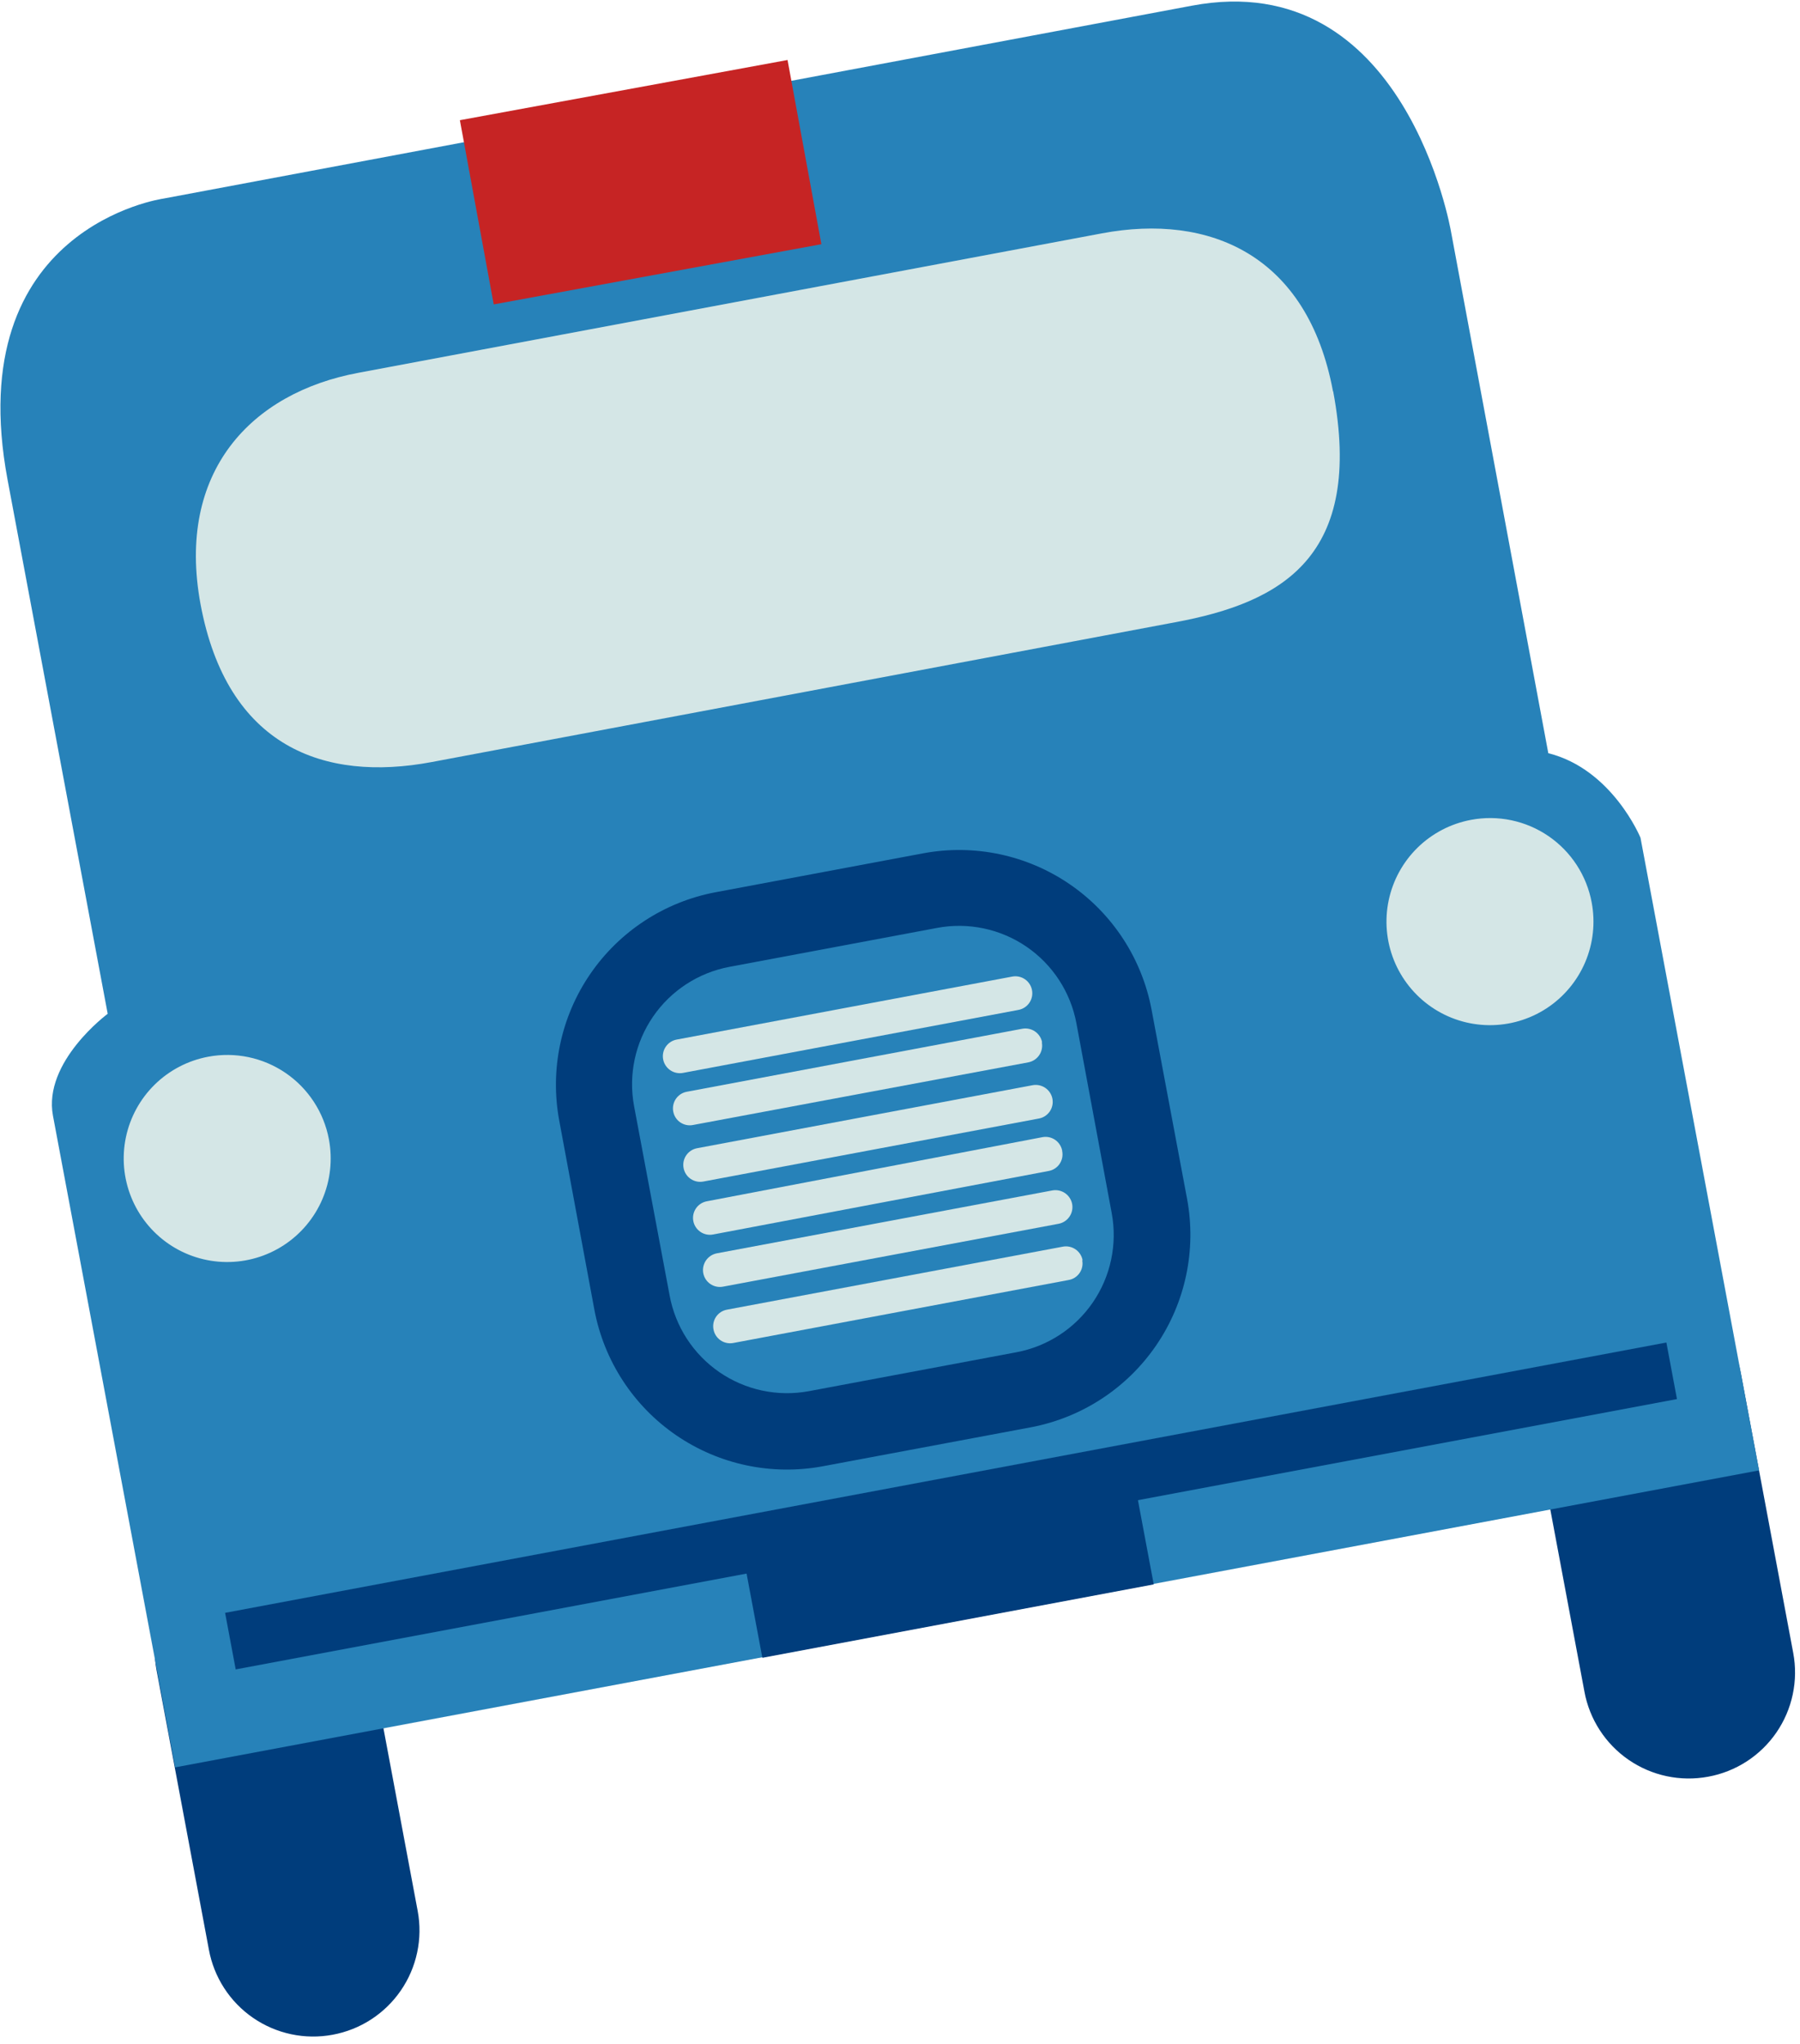 <svg width="148" height="168" viewBox="0 0 148 168" fill="none" xmlns="http://www.w3.org/2000/svg">
<g clip-path="url(#clip0_152_19410)">
<path d="M34.344 157.08C34.554 158.208 34.539 159.366 34.3 160.487C34.062 161.609 33.604 162.673 32.954 163.617C32.304 164.562 31.474 165.369 30.511 165.993C29.549 166.616 28.472 167.043 27.344 167.25C26.217 167.46 25.059 167.445 23.937 167.206C22.816 166.968 21.752 166.51 20.807 165.86C19.863 165.21 19.055 164.38 18.432 163.417C17.809 162.454 17.381 161.378 17.174 160.25L12.864 137.25C12.655 136.123 12.67 134.966 12.909 133.845C13.147 132.724 13.605 131.661 14.255 130.717C14.906 129.773 15.736 128.967 16.698 128.345C17.661 127.722 18.737 127.296 19.864 127.09C20.992 126.879 22.15 126.893 23.273 127.131C24.395 127.369 25.459 127.827 26.404 128.477C27.349 129.128 28.156 129.958 28.779 130.922C29.402 131.885 29.829 132.962 30.034 134.09L34.344 157.08Z" fill="#003D7C"/>
<path d="M147.444 135.87C147.655 136.998 147.641 138.156 147.403 139.278C147.165 140.401 146.707 141.465 146.057 142.41C145.407 143.355 144.576 144.162 143.613 144.785C142.649 145.408 141.573 145.835 140.444 146.04C139.316 146.25 138.159 146.235 137.037 145.996C135.915 145.758 134.851 145.3 133.907 144.65C132.962 144 132.155 143.17 131.532 142.207C130.908 141.244 130.481 140.168 130.274 139.04L125.964 116.04C125.753 114.913 125.767 113.755 126.005 112.632C126.243 111.51 126.7 110.446 127.351 109.501C128.001 108.556 128.832 107.749 129.795 107.126C130.758 106.503 131.835 106.076 132.964 105.87C134.092 105.659 135.25 105.673 136.372 105.911C137.494 106.149 138.558 106.607 139.503 107.257C140.448 107.908 141.256 108.738 141.879 109.702C142.502 110.665 142.928 111.742 143.134 112.87L147.444 135.87Z" fill="#003D7C"/>
<path d="M14.405 145.27L144.635 120.86L134.885 68.86C134.885 68.86 132.575 63.23 127.305 61.91L119.305 19.04C119.305 19.04 115.575 -2.85 97.985 0.47L13.454 16.32C13.454 16.32 -3.275 18.63 0.625 39.45C4.525 60.27 8.855 83.33 8.855 83.33C8.855 83.33 3.525 87.27 4.355 91.71C5.185 96.15 14.405 145.27 14.405 145.27Z" fill="#2782B9"/>
<path d="M137.013 110.35L18.508 132.57L19.38 137.219L137.884 114.999L137.013 110.35Z" fill="#003D7C"/>
<path d="M93.318 121.996L61.139 128.03L62.683 136.266L94.862 130.232L93.318 121.996Z" fill="#003D7C"/>
<path d="M130.874 74.19C131.183 75.845 130.995 77.554 130.334 79.101C129.672 80.649 128.566 81.965 127.156 82.885C125.746 83.803 124.095 84.284 122.412 84.265C120.729 84.246 119.089 83.728 117.701 82.777C116.312 81.826 115.237 80.484 114.61 78.922C113.984 77.36 113.835 75.647 114.182 74C114.529 72.353 115.357 70.846 116.56 69.67C117.764 68.493 119.29 67.7 120.944 67.39C122.043 67.182 123.172 67.193 124.266 67.422C125.361 67.652 126.399 68.095 127.322 68.727C128.245 69.359 129.034 70.167 129.643 71.104C130.253 72.042 130.671 73.091 130.874 74.19Z" fill="#D4E6E6"/>
<path d="M27.044 93.65C27.355 95.305 27.169 97.014 26.509 98.563C25.849 100.111 24.744 101.429 23.334 102.35C21.925 103.27 20.274 103.752 18.591 103.734C16.907 103.717 15.267 103.2 13.877 102.25C12.488 101.299 11.411 99.958 10.784 98.396C10.157 96.834 10.007 95.121 10.353 93.474C10.7 91.826 11.527 90.319 12.73 89.141C13.934 87.964 15.459 87.17 17.114 86.86C18.212 86.653 19.34 86.665 20.433 86.894C21.527 87.124 22.564 87.566 23.487 88.197C24.409 88.827 25.198 89.634 25.808 90.57C26.419 91.505 26.839 92.552 27.044 93.65Z" fill="#D4E6E6"/>
<path d="M109.614 32.15C112.154 45.73 105.444 49.52 96.614 51.15L35.484 62.64C26.634 64.3 18.664 61.39 16.484 49.64C14.484 38.77 20.654 32.28 29.484 30.64L90.604 19.18C99.444 17.52 107.514 20.94 109.604 32.18L109.614 32.15Z" fill="#D4E6E6"/>
<path d="M64.754 4.932L37.813 9.88L40.594 25.021L67.535 20.073L64.754 4.932Z" fill="#C62424"/>
<path d="M67.664 120.52C63.469 121.304 59.134 120.391 55.611 117.982C52.088 115.573 49.665 111.864 48.874 107.67L45.984 92.12C45.2 87.926 46.113 83.593 48.523 80.071C50.932 76.55 54.641 74.129 58.834 73.34L75.904 70.14C80.098 69.357 84.432 70.27 87.953 72.679C91.474 75.088 93.895 78.797 94.684 82.99L97.604 98.54C98.385 102.734 97.471 107.067 95.062 110.587C92.653 114.108 88.946 116.529 84.754 117.32L67.664 120.52Z" fill="#003D7C"/>
<path d="M91.405 99.7C91.884 102.257 91.329 104.9 89.861 107.047C88.392 109.194 86.131 110.67 83.575 111.15L66.505 114.35C65.235 114.586 63.932 114.569 62.669 114.3C61.407 114.032 60.209 113.517 59.146 112.785C58.082 112.053 57.173 111.118 56.471 110.035C55.77 108.951 55.288 107.74 55.055 106.47L52.135 90.92C51.658 88.361 52.218 85.718 53.69 83.57C55.161 81.423 57.426 79.949 59.985 79.47L77.055 76.27C78.321 76.033 79.622 76.047 80.883 76.313C82.144 76.579 83.341 77.09 84.404 77.818C85.467 78.546 86.377 79.477 87.08 80.556C87.784 81.636 88.268 82.844 88.505 84.11L91.405 99.7Z" fill="#2782B9"/>
<path d="M84.854 81.39C84.922 81.752 84.843 82.126 84.634 82.43C84.426 82.734 84.106 82.942 83.744 83.01L56.154 88.19C55.79 88.257 55.413 88.177 55.108 87.967C54.802 87.757 54.592 87.435 54.524 87.07C54.457 86.708 54.536 86.335 54.744 86.031C54.952 85.727 55.273 85.518 55.634 85.45L83.234 80.27C83.414 80.237 83.599 80.24 83.778 80.278C83.957 80.317 84.126 80.39 84.277 80.494C84.427 80.598 84.556 80.731 84.655 80.885C84.754 81.038 84.822 81.21 84.854 81.39Z" fill="#D4E6E6"/>
<path d="M85.664 85.69C85.732 86.053 85.653 86.429 85.445 86.734C85.237 87.039 84.917 87.25 84.555 87.32L56.984 92.47C56.804 92.507 56.619 92.506 56.439 92.47C56.259 92.433 56.088 92.361 55.936 92.258C55.784 92.155 55.655 92.022 55.555 91.868C55.455 91.714 55.387 91.541 55.354 91.36C55.287 90.998 55.366 90.625 55.574 90.321C55.782 90.017 56.103 89.808 56.464 89.74L84.055 84.56C84.418 84.493 84.793 84.572 85.098 84.78C85.403 84.988 85.614 85.308 85.684 85.67L85.664 85.69Z" fill="#D4E6E6"/>
<path d="M86.534 90.32C86.567 90.5 86.565 90.685 86.526 90.864C86.488 91.043 86.415 91.212 86.311 91.363C86.206 91.513 86.074 91.642 85.92 91.741C85.766 91.84 85.594 91.908 85.414 91.94L57.824 97.12C57.644 97.153 57.459 97.151 57.281 97.112C57.102 97.074 56.932 97.001 56.782 96.897C56.631 96.793 56.502 96.66 56.403 96.506C56.304 96.352 56.237 96.18 56.204 96C56.137 95.638 56.216 95.264 56.424 94.961C56.632 94.657 56.952 94.448 57.314 94.38L84.904 89.2C85.269 89.133 85.645 89.213 85.951 89.423C86.256 89.633 86.466 89.956 86.534 90.32Z" fill="#D4E6E6"/>
<path d="M87.335 94.62C87.371 94.8 87.371 94.986 87.334 95.166C87.297 95.346 87.225 95.517 87.122 95.669C87.019 95.82 86.886 95.95 86.732 96.05C86.578 96.15 86.405 96.218 86.225 96.25L58.635 101.47C58.455 101.505 58.27 101.504 58.09 101.467C57.91 101.43 57.74 101.358 57.589 101.255C57.437 101.151 57.307 101.019 57.207 100.866C57.107 100.712 57.038 100.541 57.005 100.36C56.971 100.18 56.974 99.996 57.012 99.817C57.051 99.638 57.124 99.468 57.228 99.318C57.332 99.167 57.465 99.039 57.619 98.94C57.773 98.841 57.944 98.773 58.124 98.74L85.715 93.47C86.076 93.403 86.45 93.482 86.754 93.69C87.058 93.898 87.266 94.219 87.335 94.58V94.62Z" fill="#D4E6E6"/>
<path d="M88.154 98.96C88.222 99.323 88.143 99.699 87.935 100.004C87.727 100.309 87.407 100.52 87.044 100.59L59.444 105.76C59.082 105.828 58.708 105.748 58.405 105.54C58.101 105.332 57.892 105.012 57.824 104.65C57.757 104.287 57.836 103.912 58.044 103.607C58.252 103.301 58.572 103.091 58.934 103.02L86.524 97.85C86.887 97.783 87.263 97.862 87.568 98.07C87.873 98.278 88.084 98.598 88.154 98.96Z" fill="#D4E6E6"/>
<path d="M88.984 103.59C89.018 103.77 89.017 103.954 88.98 104.133C88.943 104.312 88.871 104.482 88.767 104.632C88.664 104.783 88.532 104.912 88.379 105.011C88.225 105.11 88.054 105.178 87.874 105.21L60.284 110.39C60.104 110.423 59.919 110.421 59.74 110.382C59.561 110.344 59.392 110.271 59.241 110.167C59.091 110.063 58.962 109.93 58.863 109.776C58.764 109.622 58.696 109.45 58.664 109.27C58.629 109.091 58.63 108.906 58.667 108.728C58.705 108.549 58.777 108.379 58.88 108.228C58.983 108.078 59.116 107.949 59.269 107.85C59.422 107.751 59.594 107.683 59.774 107.65L87.394 102.47C87.574 102.437 87.758 102.44 87.937 102.478C88.116 102.517 88.286 102.59 88.436 102.694C88.587 102.798 88.715 102.931 88.814 103.085C88.913 103.238 88.981 103.41 89.014 103.59H88.984Z" fill="#D4E6E6"/>
</g>
<defs>
<clipPath id="clip0_152_19410">
<rect width="147.56" height="167.29" fill="white" transform="translate(0.034 0.11)"/>
</clipPath>
</defs>
</svg>
